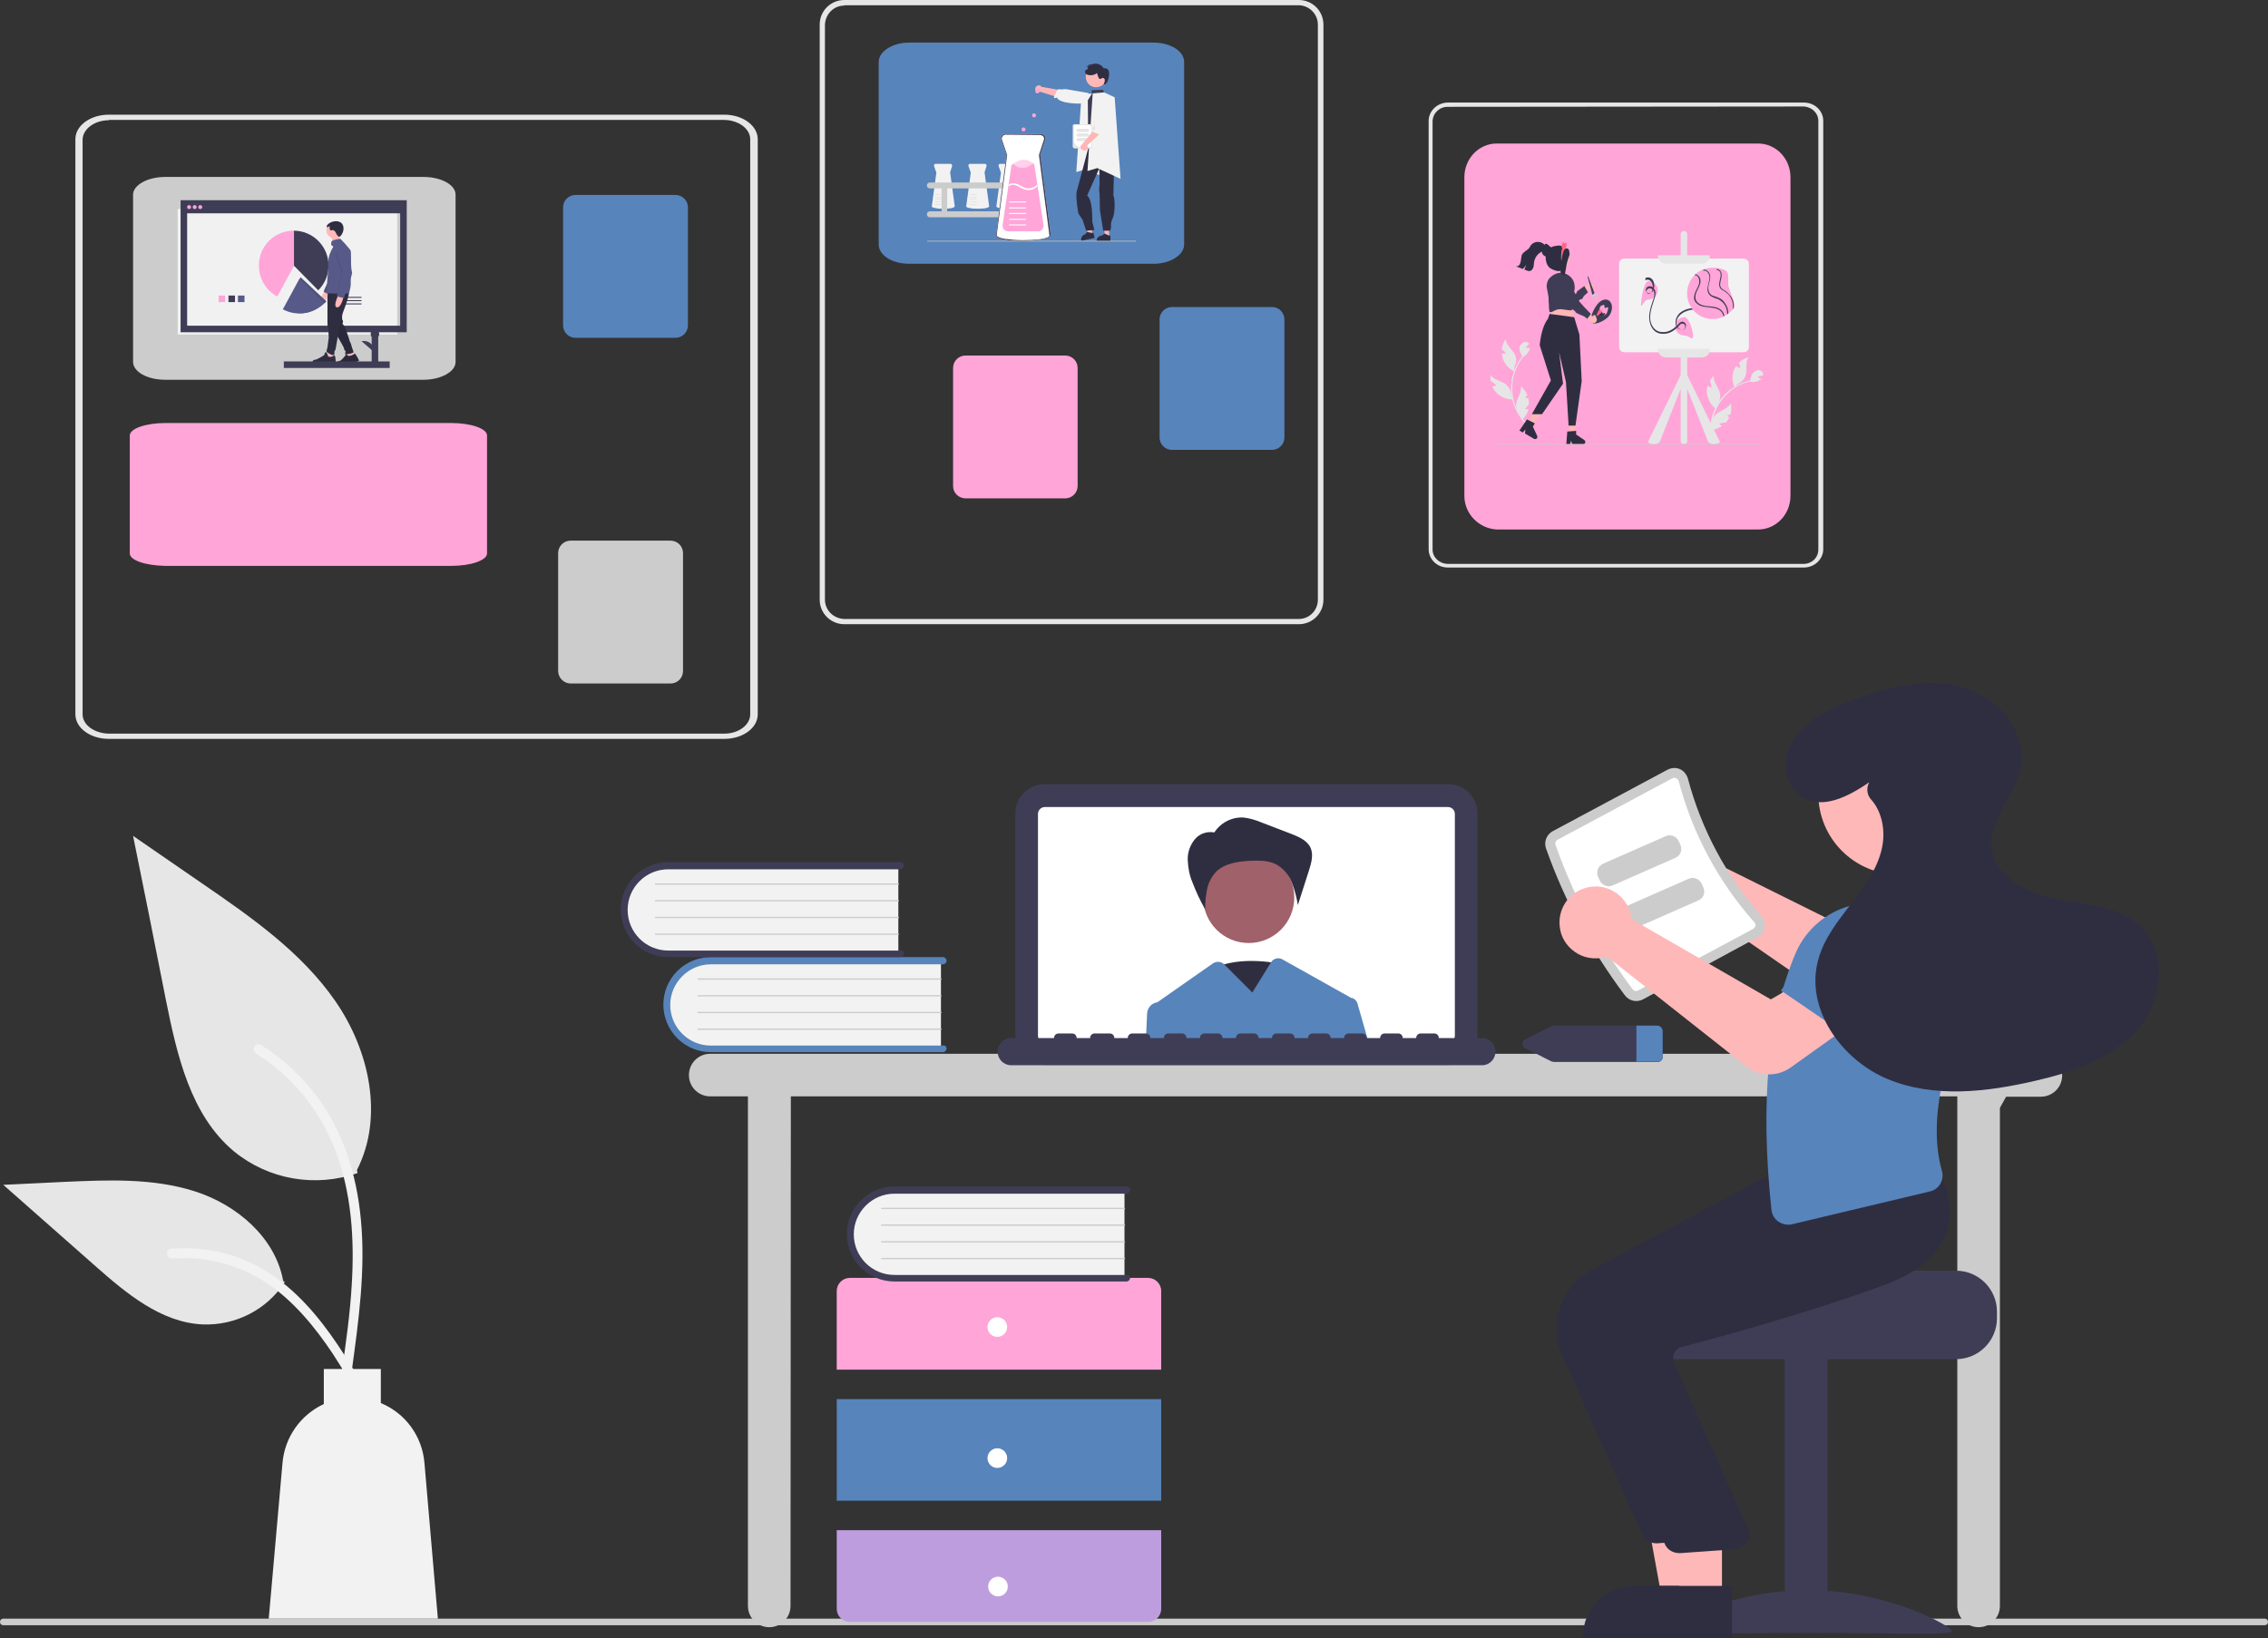 <?xml version="1.0" encoding="utf-8"?>
<!-- Generator: Adobe Illustrator 24.2.1, SVG Export Plug-In . SVG Version: 6.00 Build 0)  -->
<svg version="1.1" id="Layer_1" xmlns="http://www.w3.org/2000/svg" xmlns:xlink="http://www.w3.org/1999/xlink" x="0px" y="0px"
	 viewBox="0 0 692 499.9" style="enable-background:new 0 0 692 499.9;" xml:space="preserve">
<rect x="0" y="0" width="692" height="499.9" fill="#333333" stroke="none"/>
<style type="text/css">
	.st0{fill:#CCCCCC;}
	.st1{fill:#3F3D56;}
	.st2{fill:#FFFFFF;}
	.st3{fill:#2F2E41;}
	.st4{fill:#A0616A;}
	.st5{fill:#5784BB;}
	.st6{fill:#F2F2F2;}
	.st7{fill:#FFA5D8;}
	.st8{fill:#BE9DDF;}
	.st9{fill:#E6E6E6;}
	.st10{fill:#FFB8B8;}
	.st11{fill:#F1F1F1;}
	.st12{fill:none;stroke:#3F3D56;stroke-width:2;stroke-miterlimit:10;}
	.st13{fill:#575A89;}
	.st14{fill:#FFB9B9;}
	.st15{opacity:0.1;enable-background:new    ;}
	.st16{fill:#575A88;}
	.st17{fill:#FFB6B6;}
	.st18{opacity:0.2;enable-background:new    ;}
	.st19{opacity:0.5;fill:#FFA5D8;enable-background:new    ;}
	.st20{fill:#FF6584;}
</style>
<path class="st0" d="M691,496H1c-0.6,0-1-0.4-1-1s0.4-1,1-1h690c0.6,0,1,0.4,1,1S691.6,496,691,496z"/>
<path class="st0" d="M622.7,321.6h-406c-3.6,0-6.5,2.9-6.5,6.5s2.9,6.5,6.5,6.5h11.5v155.5c0,3.6,2.9,6.5,6.5,6.5s6.5-2.9,6.5-6.5
	l0.1-155.5h355.9v155.5c0,3.6,2.9,6.5,6.5,6.5s6.5-2.9,6.5-6.5v-152l1.9-3.4h10.6c3.6,0,6.5-2.9,6.5-6.5S626.3,321.6,622.7,321.6z"
	/>
<path class="st1" d="M441.8,325h-123c-5,0-9-4-9-9v-67.7c0-5,4-9,9-9h123c5,0,9,4,9,9V316C450.8,321,446.8,325,441.8,325z"/>
<path class="st2" d="M441.8,246.3h-123c-1.1,0-2.1,0.9-2.1,2.1v67.7c0,1.1,0.9,2.1,2.1,2.1h123c1.1,0,2.1-0.9,2.1-2.1v-67.7
	C443.9,247.2,442.9,246.3,441.8,246.3z"/>
<path class="st3" d="M390.8,294.2c0,0-14.7-3.4-22.8,2.8s10.3,20.4,10.3,20.4L390.8,294.2z"/>
<circle class="st4" cx="381" cy="273.9" r="13.9"/>
<path class="st3" d="M370.3,254.4c1.9-3.2,5.4-5.1,9.1-4.9c1.9,0.2,3.8,0.8,5.5,1.5l9.1,3.5c2.3,0.9,4.9,2,5.9,4.3
	c0.9,2.1,0.2,4.6-0.5,6.8l-3.4,10.6c-0.4-2.4-1-4.7-1.9-7s-2.6-4.2-4.7-5.4c-2.4-1.2-5.1-1.2-7.8-1.1c-3.7,0.2-7.8,0.7-10.5,3.3
	c-1.4,1.5-2.4,3.4-2.8,5.4s-0.6,4.1-0.6,6.1c-1.5-2.6-2.8-5.4-3.9-8.3c-0.9-2.1-1.3-4.4-1.4-6.7c-0.1-2.3,0.7-4.6,2.2-6.4
	c1.5-1.8,3.9-2.5,6.2-2L370.3,254.4z"/>
<path class="st5" d="M414.2,306.3c-0.3-1-1.1-1.7-2.1-1.8c0,0-0.1,0-0.1-0.1l-20.7-11.6c-1.2-0.7-2.8-0.3-3.5,0.9l-5.7,9.2l-8.5-8.5
	l-0.1-0.1c-0.9-0.9-2.3-1-3.4-0.3l-17,11.9H353c-1.7,0.3-2.9,1.7-3,3.4l-0.4,8.9h68L414.2,306.3z"/>
<path class="st1" d="M452.2,316.8H439c0-0.8-0.6-1.4-1.4-1.4l0,0h-4.1c-0.8,0-1.4,0.6-1.4,1.4H428c0-0.8-0.6-1.4-1.4-1.4h-4.1
	c-0.8,0-1.4,0.6-1.4,1.4l0,0H417c0-0.8-0.6-1.4-1.4-1.4l0,0h-4.1c-0.8,0-1.4,0.6-1.4,1.4H406c0-0.8-0.6-1.4-1.4-1.4h-4.1
	c-0.8,0-1.4,0.6-1.4,1.4l0,0H395c0-0.8-0.6-1.4-1.4-1.4l0,0h-4.1c-0.8,0-1.4,0.6-1.4,1.4l0,0H384c0-0.8-0.6-1.4-1.4-1.4h-4.1
	c-0.8,0-1.4,0.6-1.4,1.4H373c0-0.8-0.6-1.4-1.4-1.4l0,0h-4.1c-0.8,0-1.4,0.6-1.4,1.4l0,0H362c0-0.8-0.6-1.4-1.4-1.4l0,0h-4.1
	c-0.8,0-1.4,0.6-1.4,1.4H351c0-0.8-0.6-1.4-1.4-1.4h-4.1c-0.8,0-1.4,0.6-1.4,1.4l0,0H340c0-0.8-0.6-1.4-1.4-1.4l0,0H334
	c-0.8,0-1.4,0.6-1.4,1.4h-4.1c0-0.8-0.6-1.4-1.4-1.4H323c-0.8,0-1.4,0.6-1.4,1.4l0,0h-13.1c-2.3,0-4.1,1.9-4.1,4.2
	c0,2.3,1.9,4.1,4.1,4.1h143.7c2.3,0,4.1-1.9,4.1-4.2C456.3,318.6,454.4,316.8,452.2,316.8z"/>
<path class="st6" d="M287.1,292.7v27.5h-69c-7.6,0.3-14-5.7-14.2-13.3s5.7-14,13.3-14.2c0.3,0,0.6,0,1,0H287.1z"/>
<path class="st5" d="M288.8,320c0,0.6-0.5,1.1-1.1,1.1h-70.8c-8,0-14.5-6.5-14.5-14.5s6.5-14.5,14.5-14.5h70.8
	c0.6,0,1.1,0.5,1.1,1.1s-0.5,1.1-1.1,1.1h-70.8c-6.8,0-12.4,5.6-12.4,12.4s5.5,12.4,12.4,12.4h70.8
	C288.3,318.9,288.8,319.4,288.8,320z"/>
<path class="st0" d="M287.1,299H213c-0.1,0-0.2-0.1-0.2-0.2s0.1-0.2,0.2-0.2l0,0h74.1c0.1,0,0.2,0.1,0.2,0.2
	C287.3,298.9,287.2,299,287.1,299z"/>
<path class="st0" d="M287.1,304.1H213c-0.1,0-0.2-0.1-0.2-0.2s0.1-0.2,0.2-0.2l0,0h74.1c0.1,0,0.2,0.1,0.2,0.2
	C287.3,304,287.2,304.1,287.1,304.1z"/>
<path class="st0" d="M287.1,309.2H213c-0.1,0-0.2-0.1-0.2-0.2s0.1-0.2,0.2-0.2l0,0h74.1c0.1,0,0.2,0.1,0.2,0.2
	C287.3,309.1,287.2,309.2,287.1,309.2z"/>
<path class="st0" d="M287.1,314.3H213c-0.1,0-0.2-0.1-0.2-0.2s0.1-0.2,0.2-0.2l0,0h74.1c0.1,0,0.2,0.1,0.2,0.2
	C287.3,314.2,287.2,314.3,287.1,314.3z"/>
<path class="st6" d="M274.1,263.7v27.5h-69c-7.6,0.3-14-5.7-14.2-13.3s5.7-14,13.3-14.2c0.3,0,0.6,0,1,0H274.1z"/>
<path class="st1" d="M275.8,291c0,0.6-0.5,1.1-1.1,1.1h-70.8c-8,0-14.5-6.5-14.5-14.5s6.5-14.5,14.5-14.5h70.8
	c0.6,0,1.1,0.5,1.1,1.1s-0.5,1.1-1.1,1.1h-70.8c-6.8,0-12.4,5.5-12.4,12.4c0,6.8,5.5,12.4,12.4,12.4h70.8
	C275.3,289.9,275.8,290.4,275.8,291z"/>
<path class="st0" d="M274.1,270H200c-0.1,0-0.2-0.1-0.2-0.2s0.1-0.2,0.2-0.2l0,0h74.1c0.1,0,0.2,0.1,0.2,0.2
	C274.3,269.9,274.2,270,274.1,270z"/>
<path class="st0" d="M274.1,275.1H200c-0.1,0-0.2-0.1-0.2-0.2s0.1-0.2,0.2-0.2l0,0h74.1c0.1,0,0.2,0.1,0.2,0.2
	C274.3,275,274.2,275.1,274.1,275.1z"/>
<path class="st0" d="M274.1,280.2H200c-0.1,0-0.2-0.1-0.2-0.2s0.1-0.2,0.2-0.2l0,0h74.1c0.1,0,0.2,0.1,0.2,0.2
	C274.3,280.1,274.2,280.2,274.1,280.2z"/>
<path class="st0" d="M274.1,285.3H200c-0.1,0-0.2-0.1-0.2-0.2s0.1-0.2,0.2-0.2l0,0h74.1c0.1,0,0.2,0.1,0.2,0.2
	C274.3,285.2,274.2,285.3,274.1,285.3z"/>
<path class="st7" d="M354.3,418v-24c0-2.2-1.8-4-4-4h-91c-2.2,0-4,1.8-4,4v24H354.3z"/>
<rect x="255.3" y="427" class="st5" width="99" height="31"/>
<path class="st8" d="M255.3,467v24c0,2.2,1.8,4,4,4h91c2.2,0,4-1.8,4-4v-24H255.3z"/>
<circle class="st2" cx="304.3" cy="405" r="3"/>
<circle class="st2" cx="304.3" cy="445" r="3"/>
<circle class="st2" cx="304.5" cy="484.2" r="3"/>
<path class="st6" d="M343.1,362.7v27.5h-69c-7.6,0.3-14-5.7-14.2-13.3c-0.3-7.6,5.7-14,13.3-14.2c0.3,0,0.6,0,1,0H343.1z"/>
<path class="st1" d="M344.8,390c0,0.6-0.5,1.1-1.1,1.1h-70.8c-8,0-14.5-6.5-14.5-14.5s6.5-14.5,14.5-14.5l0,0h70.8
	c0.6,0,1.1,0.5,1.1,1.1s-0.5,1.1-1.1,1.1h-70.8c-6.8,0-12.4,5.6-12.4,12.4s5.5,12.4,12.4,12.4h70.8
	C344.3,388.9,344.8,389.4,344.8,390z"/>
<path class="st0" d="M343.1,369H269c-0.1,0-0.2-0.1-0.2-0.2s0.1-0.2,0.2-0.2l0,0h74.1c0.1,0,0.2,0.1,0.2,0.2
	C343.3,368.9,343.2,369,343.1,369L343.1,369z"/>
<path class="st0" d="M343.1,374.1H269c-0.1,0-0.2-0.1-0.2-0.2s0.1-0.2,0.2-0.2l0,0h74.1c0.1,0,0.2,0.1,0.2,0.2
	C343.3,374,343.2,374.1,343.1,374.1L343.1,374.1z"/>
<path class="st0" d="M343.1,379.2H269c-0.1,0-0.2-0.1-0.2-0.2s0.1-0.2,0.2-0.2l0,0h74.1c0.1,0,0.2,0.1,0.2,0.2
	C343.3,379.1,343.2,379.2,343.1,379.2L343.1,379.2z"/>
<path class="st0" d="M343.1,384.3H269c-0.1,0-0.2-0.1-0.2-0.2s0.1-0.2,0.2-0.2l0,0h74.1c0.1,0,0.2,0.1,0.2,0.2
	C343.3,384.2,343.2,384.3,343.1,384.3L343.1,384.3z"/>
<path class="st9" d="M250.1,183V7.5c0-4.2,3.4-7.5,7.5-7.5h138.7c4.2,0,7.5,3.4,7.5,7.5V183c0,4.2-3.4,7.5-7.5,7.5H257.6
	C253.5,190.5,250.1,187.2,250.1,183z M257.6,1.7c-3.2,0-5.8,2.6-5.9,5.9V183c0,3.2,2.6,5.8,5.9,5.9h138.7c3.2,0,5.8-2.6,5.8-5.9V7.5
	c0-3.2-2.6-5.8-5.8-5.9H257.6V1.7z"/>
<path class="st5" d="M353.8,133.5v-36c0-2.1,1.7-3.8,3.8-3.8h30.5c2.1,0,3.8,1.7,3.8,3.8v36c0,2.1-1.7,3.8-3.8,3.8h-30.5
	C355.5,137.3,353.8,135.6,353.8,133.5z"/>
<path class="st5" d="M268.1,74.6V18.9c0-3.2,4.2-5.9,9.3-5.9h74.6c5.1,0,9.3,2.6,9.3,5.9v55.7c0,3.2-4.2,5.9-9.3,5.9h-74.6
	C272.2,80.5,268.1,77.9,268.1,74.6z"/>
<path class="st7" d="M290.8,148.3v-36c0-2.1,1.7-3.8,3.8-3.8H325c2.1,0,3.8,1.7,3.8,3.8v36c0,2.1-1.7,3.8-3.8,3.8h-30.5
	C292.4,152,290.8,150.4,290.8,148.3z"/>
<path class="st1" d="M505.6,313h-31.4c-0.3,0-0.6,0.1-0.9,0.2l-7.9,4c-0.7,0.3-1.1,1.2-0.8,1.9c0.1,0.3,0.4,0.6,0.8,0.8l7.9,4
	c0.3,0.1,0.6,0.2,0.9,0.2h31.4c0.9,0.1,1.7-0.6,1.7-1.5v-7.9C507.2,313.7,506.5,313,505.6,313z"/>
<path class="st5" d="M507.3,314.6v7.9c-0.1,0.9-0.8,1.6-1.7,1.5h-6.3v-11h6.3C506.5,313,507.2,313.7,507.3,314.6z"/>
<path class="st10" d="M505.3,253.6c5.6-2.4,12.1,0.2,14.5,5.7c0.2,0.4,0.3,0.8,0.4,1.2c0.1,0.5,0.2,0.9,0.3,1.4l43.9,21.8l10.2-6.7
	l12.7,14.6l-15.5,12.6c-3.8,3.1-9.2,3.3-13.3,0.5l-44.6-30.8c-0.3,0.1-0.7,0.3-1,0.4c-5.8,1.8-12-1.5-13.7-7.3
	c-0.1-0.4-0.2-0.8-0.3-1.2c-0.1-0.4-0.1-0.9-0.2-1.3C498.4,259.8,501.1,255.5,505.3,253.6z"/>
<path class="st1" d="M596.8,387.8h-48c0,1.4-49.5,2.5-49.5,2.5c-0.8,0.6-1.5,1.3-2.1,2c-1.9,2.2-2.9,5.1-2.9,8v2
	c0,6.9,5.6,12.5,12.5,12.5h90c6.9,0,12.5-5.6,12.5-12.5v-2C609.3,393.4,603.7,387.8,596.8,387.8z"/>
<rect x="544.6" y="414.3" class="st1" width="13" height="84"/>
<path class="st1" d="M507.6,497.8c0,1.4,19.7,0.5,44,0.5s44,0.9,44-0.5s-19.7-12.5-44-12.5S507.6,496.4,507.6,497.8z"/>
<polygon class="st10" points="519.4,488 507.1,488 501.3,456.2 519.4,456.2 "/>
<path class="st3" d="M522.5,499.9H483v-0.5c0-8.5,6.9-15.4,15.4-15.4l0,0l0,0h24.1V499.9z"/>
<path class="st3" d="M501,468.3l-24.4-54.8c-4.2-9.6-0.4-20.8,8.8-25.8l53-28.4l24.2-2.1l22.3-2l0.2,0.3c0.2,0.3,5,8.6,1.8,17.7
	c-2.5,6.9-8.9,12.3-19,16c-23.7,8.7-51.1,16.1-61.8,18.9c-1,0.2-1.8,0.9-2.2,1.8c-0.5,0.9-0.5,1.9-0.2,2.8l22.7,51
	c0.9,2.3-0.3,4.9-2.7,5.8c-0.4,0.1-0.7,0.2-1.1,0.3l-17,1.2c-0.1,0-0.3,0-0.4,0C503.3,470.9,501.7,469.9,501,468.3z"/>
<polygon class="st10" points="525.4,488 513.1,488 507.3,456.2 525.4,456.2 "/>
<path class="st3" d="M528.5,499.9H489v-0.5c0-8.5,6.9-15.4,15.4-15.4l0,0l0,0h24.1V499.9z"/>
<path class="st3" d="M508,471.3l-24.4-54.8c-4.2-9.6-0.4-20.8,8.8-25.8l53-28.4l24.2-2.1l22.3-2l0.2,0.3c0.2,0.3,5,8.6,1.8,17.7
	c-2.5,6.9-8.9,12.3-19,16c-23.7,8.7-51.1,16.1-61.8,18.9c-1,0.2-1.8,0.9-2.2,1.8c-0.5,0.9-0.5,1.9-0.2,2.8l22.7,51
	c0.9,2.3-0.3,4.9-2.7,5.8c-0.4,0.1-0.7,0.2-1.1,0.3l-17,1.2c-0.1,0-0.3,0-0.4,0C510.3,473.9,508.7,472.9,508,471.3z"/>
<path class="st0" d="M495.8,303.8c-10.3-13.7-18.4-28.8-24.1-44.9c-0.7-2,0.2-4.2,2-5.2l35.1-18.8c1.2-0.6,2.5-0.7,3.7-0.2
	s2.1,1.6,2.5,2.9c4.1,15.5,11.8,29.9,22.4,41.9c0.9,1,1.3,2.3,1,3.6c-0.2,1.3-1,2.4-2.2,3L501.3,305
	C499.4,306,497.1,305.5,495.8,303.8z"/>
<path class="st2" d="M498.2,302c0.4,0.5,1.1,0.6,1.6,0.3l35.1-18.8c0.3-0.2,0.6-0.5,0.7-0.9c0.1-0.4,0-0.8-0.3-1.1
	c-11-12.4-18.9-27.1-23.1-43.1c-0.1-0.4-0.4-0.7-0.8-0.9s-0.8-0.1-1.1,0l-35.1,18.8c-0.5,0.3-0.8,0.9-0.6,1.5
	C480.2,273.7,488.1,288.6,498.2,302z"/>
<path class="st5" d="M612.6,298.8l-27.5,10.5l-6.7-18.7c-1.8-5.1,0.3-10.8,5-13.5l0,0c4.8-2.7,10.8-1.5,14.3,2.8L612.6,298.8z"/>
<path class="st5" d="M542.6,372.8c-1.2-0.8-1.9-2.1-2.1-3.5c-3.5-32.9-1.1-58.7,7.5-78.7c3.1-7,9.2-12.2,16.6-14.2l22.2-1.1l0.1,0.1
	c10.3,5,16.1,16.3,14.2,27.6c-7.2,18.9-13.1,38.5-8.6,54.3c0.4,1.3,0.2,2.8-0.5,4s-1.8,2-3.1,2.3l-42.4,10.1
	C545.2,373.9,543.7,373.6,542.6,372.8L542.6,372.8z"/>
<circle class="st10" cx="579.4" cy="242.3" r="24.6"/>
<path class="st0" d="M511.2,261.8l-19.1,8.4c-1.5,0.7-3.3,0-4-1.5l-0.5-1.1c-0.7-1.5,0-3.3,1.5-4l19.1-8.4c1.5-0.7,3.3,0,4,1.5
	l0.5,1.1C513.4,259.3,512.8,261.1,511.2,261.8z"/>
<path class="st0" d="M518.2,274.8l-19.1,8.4c-1.5,0.7-3.3,0-4-1.5l-0.5-1.1c-0.7-1.5,0-3.3,1.5-4l19.1-8.4c1.5-0.7,3.3,0,4,1.5
	l0.5,1.1C520.4,272.3,519.8,274.1,518.2,274.8z"/>
<path class="st10" d="M533,325.6l-42.7-33.7c-0.3,0.1-0.7,0.2-1,0.3c-3,0.7-6.3,0.1-8.8-1.7c-2.6-1.8-4.3-4.6-4.6-7.7
	c-0.6-5.1,2.4-9.9,7.2-11.6c5.7-2.1,12,0.9,14.1,6.6c0.1,0.4,0.3,0.8,0.4,1.2c0.1,0.5,0.2,1,0.2,1.5l42.5,24.5l10.6-6.1l11.7,15.3
	l-16.4,11.7C542.1,328.7,536.8,328.5,533,325.6z"/>
<path class="st5" d="M567.7,318.9l-24.3-16.6l11.4-16.2c3.1-4.4,9-6,13.9-3.6l0,0c5,2.4,7.5,8,5.9,13.3L567.7,318.9z"/>
<path class="st3" d="M570.4,238.7c-6.3,4.3-14.6,8.8-21,4.2c-4.2-3-5.6-8.6-3.9-13.5c3.1-8.8,11.6-12.7,19.7-15.7
	c10.5-3.9,22-7,32.9-4.2s20.5,13.3,18.5,24.4c-1.6,8.9-10,16.3-8.8,25.2c1.2,9,11.3,13.8,20.3,15.4s19,2.1,25.4,8.6
	c8.2,8.2,6.2,22.9-1.6,31.5s-19.4,12.6-30.7,15.2c-15,3.5-31.1,5.4-45.3-0.5s-25.3-21.7-21.1-36.5c1.7-6.3,5.8-11.5,9.8-16.7
	s8-10.5,9.5-16.8c1.3-5.3,0.3-11.4-3.2-15.3c-1.3-1.4-1.5-3.5-0.6-5.2L570.4,238.7z"/>
<path class="st9" d="M109.1,358c-12.9,4.5-27.2,2-37.7-6.6C58.1,340.3,54,322,50.6,305.1c-3.3-16.7-6.6-33.4-10-50l20.9,14.4
	c15,10.3,30.4,21,40.8,36s14.9,35.4,6.6,51.6"/>
<path class="st6" d="M107.3,418.6c2.1-15.4,4.3-31,2.8-46.5c-1.3-13.8-5.5-27.3-14.1-38.4c-4.6-5.9-10.1-10.9-16.4-14.8
	c-1.6-1-3.1,1.6-1.5,2.6c10.9,6.9,19.3,17,24,29c5.2,13.3,6.1,27.8,5.2,41.9c-0.5,8.5-1.7,17-2.9,25.5c-0.2,0.8,0.3,1.6,1,1.8
	C106.2,419.8,107.1,419.4,107.3,418.6L107.3,418.6z"/>
<path class="st9" d="M86.9,391.3c-5.5,8.4-15,13.3-25.1,12.9c-12.7-0.6-23.3-9.5-32.8-17.9L1,361.6l18.6-0.9
	c13.4-0.6,27.1-1.2,39.9,2.9s24.5,14.1,26.9,27.3"/>
<path class="st6" d="M113.3,427.4c-10.2-18-22-38-43-44.4c-5.9-1.8-12-2.4-18.1-1.9c-1.9,0.2-1.4,3.1,0.5,3
	c10.2-0.8,20.4,1.9,28.9,7.6c8.1,5.5,14.5,13.3,19.9,21.4c3.3,5,6.2,10.2,9.2,15.4C111.5,430.3,114.2,429.1,113.3,427.4L113.3,427.4
	z"/>
<path class="st6" d="M129.5,446.4c-0.7-8.1-5.8-15.1-13.3-18.2v-10.4H98.8v10.7c-7.1,3.3-11.9,10.1-12.6,17.9L82,494h51.6
	L129.5,446.4z"/>
<path class="st9" d="M23,218V42.5c0-4.2,4.6-7.5,10.2-7.5H221c5.7,0,10.2,3.4,10.2,7.5V218c0,4.2-4.6,7.5-10.2,7.5H33.2
	C27.6,225.5,23,222.2,23,218z M33.2,36.7c-4.3,0-7.9,2.6-8,5.9V218c0,3.2,3.5,5.8,8,5.9H221c4.3,0,7.9-2.6,7.9-5.9V42.5
	c0-3.2-3.5-5.8-7.9-5.9H33.2V36.7z"/>
<path class="st5" d="M171.8,99.3v-36c0-2.1,1.7-3.8,3.8-3.8h30.5c2.1,0,3.8,1.7,3.8,3.8v36c0,2.1-1.7,3.8-3.8,3.8h-30.5
	C173.5,103.1,171.8,101.4,171.8,99.3z"/>
<path class="st0" d="M40.6,110.4v-51c0-2.9,4.4-5.4,9.8-5.4h78.8c5.4,0,9.8,2.4,9.8,5.4v51.1c0,2.9-4.4,5.4-9.8,5.4H50.4
	C45,115.9,40.6,113.5,40.6,110.4z"/>
<path class="st7" d="M39.6,168.9v-36c0-2.1,4.9-3.8,10.9-3.8h87.2c6,0,10.9,1.7,10.9,3.8v36c0,2.1-4.9,3.8-10.9,3.8H50.4
	C44.4,172.6,39.6,171,39.6,168.9z"/>
<path class="st0" d="M170.3,204.8v-36c0-2.1,1.7-3.8,3.8-3.8h30.5c2.1,0,3.8,1.7,3.8,3.8v36c0,2.1-1.7,3.8-3.8,3.8h-30.5
	C172.1,208.6,170.3,206.9,170.3,204.8z"/>
<g>
	<rect x="54.2" y="63.8" class="st11" width="67" height="38.3"/>
	<rect x="56.1" y="62.1" class="st12" width="67" height="38.3"/>
	<line class="st12" x1="56.1" y1="64.1" x2="123.1" y2="64.1"/>
	<circle class="st7" cx="57.7" cy="63.2" r="0.6"/>
	<circle class="st7" cx="59.4" cy="63.2" r="0.6"/>
	<circle class="st7" cx="61.1" cy="63.2" r="0.6"/>
	<path class="st1" d="M97.1,88.6c4.2-4.2,4.2-10.9,0-15.1c-2-2-4.7-3.1-7.5-3.1v10.6L97.1,88.6z"/>
	<path class="st7" d="M89.6,70.4c-5.9,0-10.7,4.8-10.6,10.7c0,3.9,2.1,7.5,5.6,9.4l5.1-9.4V70.4z"/>
	<rect x="66.7" y="90.2" class="st7" width="2" height="2"/>
	<rect x="69.7" y="90.2" class="st1" width="2" height="2"/>
	<rect x="72.6" y="90.2" class="st13" width="2" height="2"/>
	<rect x="101.9" y="90.6" class="st1" width="8.4" height="0.3"/>
	<rect x="101.9" y="91.6" class="st1" width="8.4" height="0.3"/>
	<rect x="101.9" y="92.6" class="st1" width="8.4" height="0.3"/>
	<polygon class="st14" points="105.6,107.8 105.8,108.9 106.5,109.3 107.4,109 108,109.3 108.1,108.2 107.1,107.1 	"/>
	<path class="st3" d="M106.2,108.6c0,0-0.7-0.8-0.7-0.4s-1.5,1.8-1.5,1.8s-2.4,0.7-0.5,1.2c1.8,0.4,5.9-0.9,6-1.1s-1.1-2.3-1.3-2.2
		C108,108.1,107.3,108.7,106.2,108.6z"/>
	<path class="st3" d="M104.5,95.3c0,0-0.3,2.1,0,2.4c0.3,0.3,0.1,0.9,0,1c-0.1,0.1,0.2,0.4,0.4,0.6c0.2,0.2,0.5,1,0.5,1
		s1.2,3.2,1.2,3.5c0,0.3,0.5,1,0.5,1.2c0,0.2,0.3,0.9,0.3,1.1c0,0.1,0.6,1.3,0.4,1.5c-0.2,0.2-2.6,0.8-2.5,0.4s0.2-0.9,0.1-0.9
		c-0.1,0-0.5-0.5-0.4-0.7c0.1-0.2-2.7-4.9-2.7-4.9L104.5,95.3z"/>
	<path class="st15" d="M106.2,108.6c0,0-0.7-0.8-0.7-0.4s-1.5,1.8-1.5,1.8s-2.4,0.7-0.5,1.2c1.8,0.4,5.9-0.9,6-1.1s-1.1-2.3-1.3-2.2
		C108,108.1,107.3,108.7,106.2,108.6z"/>
	<path class="st15" d="M104.5,95.3c0,0-0.3,2.1,0,2.4c0.3,0.3,0.1,0.9,0,1c-0.1,0.1,0.2,0.4,0.4,0.6c0.2,0.2,0.5,1,0.5,1
		s1.2,3.2,1.2,3.5c0,0.3,0.5,1,0.5,1.2c0,0.2,0.3,0.9,0.3,1.1c0,0.1,0.6,1.3,0.4,1.5c-0.2,0.2-2.6,0.8-2.5,0.4s0.2-0.9,0.1-0.9
		c-0.1,0-0.5-0.5-0.4-0.7c0.1-0.2-2.7-4.9-2.7-4.9L104.5,95.3z"/>
	<polygon class="st14" points="99.9,107.2 99.4,108.5 99.6,110.2 101,110.1 101.9,109.4 101.9,107.9 	"/>
	<path class="st3" d="M100.1,108.7c0,0-0.5-1.6-0.8-1.2c-0.2,0.3-0.3,0.6-0.4,0.9c0,0-2.2,1.4-2.8,1.4s-1.1,0.7-0.4,1s6.6,0.6,6.7,0
		s-0.1-2.6-0.4-2.4C101.9,108.7,100.5,109.2,100.1,108.7z"/>
	<path class="st14" d="M99,88.8c0,0-0.9,1.6-1,1.8c-0.1,0.2-0.6,1.3,0.4,1.8s1.8-3.3,1.8-3.3L99,88.8z"/>
	<path class="st16" d="M100,86.2c0,0-1.4,2.8-1.2,2.9c0.3,0.1,1.3,0.6,1.3,0.6l0.5-2.8L100,86.2z"/>
	<path class="st15" d="M100,86.2c0,0-1.4,2.8-1.2,2.9c0.3,0.1,1.3,0.6,1.3,0.6l0.5-2.8L100,86.2z"/>
	<path class="st3" d="M100.1,88.6c0,0-0.3,2.3-0.2,2.8c0.1,0.5-0.1,7.9,0.1,8.3c0.2,0.4,0.3,3,0.3,3.3s-0.4,2.9-0.4,3.1
		s-0.4,1-0.2,1.3s2,1.3,2.2,0.9c0.3-0.3,0-1.3,0.3-1.3c0.2,0,0.5-2.2,0.5-2.2l1.5-8.3c0,0,2.8-6.9,2.2-7.6S100.1,88.6,100.1,88.6z"
		/>
	<circle class="st14" cx="101.8" cy="70.4" r="2.2"/>
	<path class="st14" d="M101,72.2c0,0,0.7,1.9,0.6,2.3s2.1-0.7,2.1-0.7s-0.1-2.2,0-2.8S101,72.2,101,72.2z"/>
	<path class="st16" d="M107,84.5c0,0.4,0,0.6,0,0.6s0.1,2.1-0.1,2.7c-0.2,0.7-0.2,1.2-0.4,1.6c0,0.1-0.6,0.2-1.3,0.2
		c-0.7,0-1.6,0-2.4,0c-1.4,0-2.7-0.1-2.9-0.1c-0.5-0.1,0.1-0.9-0.1-1.3c-0.2-0.4,0.3-5.6,0.3-5.6s0-2.9,0.2-4
		c0.2-1.1,1.1-2.9,1.3-3.1c0.2-0.2,0-0.4-0.4-0.6c-0.4-0.3,0-1.3,0-1.3c0.8-0.6,2.7-0.7,2.7-0.7s3,3.1,3.1,3.7
		c0.1,0.4,0.1,3.4,0,5.8C107,83.2,107,84,107,84.5z"/>
	<path class="st14" d="M103.2,90.1c0,0-1.7,3.5-0.4,3.7c1.3,0.2,2-3.2,2-3.2L103.2,90.1z"/>
	<path class="st3" d="M99.7,69.3c-0.1-0.4,0.2-0.7,0.5-1c0.7-0.5,1.5-0.8,2.3-0.8c0.6,0,1.2,0.2,1.6,0.5c0.5,0.4,0.8,1.2,0.7,1.9
		c0,0.7-0.3,1.3-0.7,1.9c-0.2,0.3-0.5,0.5-0.8,0.4c-0.1-0.1-0.2-0.1-0.3-0.3c-0.2-0.2-0.4-0.5-0.5-0.8c-0.1-0.2-0.2-0.4-0.4-0.6
		s-0.4-0.3-0.6-0.3c-0.2,0-0.4,0.2-0.6,0.1c-0.2-0.1-0.3-0.3-0.3-0.6c0-0.2,0-0.5-0.1-0.8C100.5,69.2,99.7,69.5,99.7,69.3z"/>
	<path class="st15" d="M107,84.5c-0.5,1.8-1.7,4.9-1.7,5c0,0,0,0.1-0.1,0.2c-0.7,0-1.6,0-2.4,0c0.1-0.3,0.3-0.7,0.3-0.8
		c0-0.2,1.1-6,1.1-6s-0.9-2.6-1.6-4.7c-0.8-2.2,2.3-1.7,2.3-1.7c1.6-0.4,1.9,0.3,1.9,0.3s0.1,3.8,0.3,5.6c0,0.5,0.1,0.8,0.2,0.9
		C107.3,83.4,107.2,83.9,107,84.5z"/>
	<path class="st16" d="M104.1,75c0,0-2.1,0.9-1.3,3c0.8,2.2,1.6,4.7,1.6,4.7s-1.1,5.8-1.1,6c0,0.2-0.7,1.4-0.4,1.7
		c0.3,0.2,2.1,0.7,2.1,0.4c0.1-0.5,0.3-1,0.5-1.5c0.1-0.2,2.2-5.8,1.9-6.3c-0.3-0.5-0.5-6.5-0.5-6.5S105.8,74.6,104.1,75z"/>
	<path class="st13" d="M99.6,92l-7.9-7.4l-4.7,9.7c1.6,0.9,3.3,1.3,5.1,1.3C95,95.5,97.6,93.9,99.6,92z"/>
	<path class="st15" d="M99.6,92l-7.9-7.4l-4.7,9.7c1.6,0.9,3.3,1.3,5.1,1.3C95,95.5,97.6,93.9,99.6,92z"/>
	<path class="st13" d="M98.9,92.5L91.4,85l-5.1,9.4C90.4,96.6,95.6,95.9,98.9,92.5z"/>
	<line class="st12" x1="86.6" y1="111.3" x2="118.9" y2="111.3"/>
	<line class="st12" x1="114.4" y1="111.3" x2="114.4" y2="101.9"/>
	<circle class="st1" cx="114.4" cy="101.9" r="1.3"/>
	<path class="st1" d="M114.4,107.7c0,0-0.2-4.1-4.1-3.6"/>
</g>
<g>
	<path class="st17" d="M315.9,27.5c0.2,0.5,0.8,0.8,1.3,0.6c0.1,0,0.1,0,0.2-0.1l8.8,2.8l2.9-2.3l-11.3-2c-0.3-0.5-0.9-0.6-1.4-0.3
		C315.9,26.5,315.8,27,315.9,27.5z"/>
	<path class="st6" d="M332.2,31.2c0,0-0.1-0.2-1.1,0.2c-1.3,0.5-8.3,0.2-8.6-1.7c-0.3,0.3-0.7,0.3-1,0.1l1.1-2.4
		c0.6-0.2,0.9-0.3,0.9-0.1l1.7-0.1l6.9,1.2l0.2,2.4L332.2,31.2z"/>
	<polygon class="st6" points="330,28.8 333.5,28.5 336.7,30 338.5,54.9 331.4,51.6 328.4,52.5 	"/>
	<polygon class="st17" points="338.4,72.3 337.2,72.3 336.5,67.3 338.4,67.3 	"/>
	<path class="st3" d="M338.8,73.6l-4.2,0v-0.1c0-0.9,0.7-1.6,1.6-1.6h0l0.8-0.6l1.4,0.6l0.4,0L338.8,73.6z"/>
	<polygon class="st17" points="333.4,71.5 332.2,71.8 330.4,67 332.3,66.6 	"/>
	<path class="st3" d="M334,72.6l-4.1,0.9l0-0.1c-0.2-0.9,0.4-1.7,1.2-1.9l0,0l0.6-0.7l1.5,0.3l0.4-0.1L334,72.6z"/>
	<path class="st3" d="M340.1,41.7c0.6,1.8,0.5,3.8-0.1,6l-0.3,12c0.5,0.5,0.6,5.3-0.2,6.9c-1,2.1-0.1,2.4-0.8,3.8h-2.1l-1-6.3
		l-0.1-5.1c-0.3-0.6,0-2.9,0-2.9l-0.1-4.7l-3.7,8.3c1.7,1.4,1.5,6.1,1.6,8.1l0.6,2.4l-2.5,0.2l-1.1-3.3l-1.3-2
		c-0.6-3.6-0.8-6.2-0.3-7.3l3.7-13.9L340.1,41.7z"/>
	<path class="st1" d="M340.4,41.1l-0.3-0.7c-0.4-2.6-0.8-5-0.3-7.1c0-1.9-0.5-3.7-2.2-4.6l-0.7-0.4l-0.4-0.9l-3.4,0.1l0,1.2
		l-1.2,1.9v0l0.1,10.6l0.3,1.1l-0.5,1.3l0.3,0.8l6.7-1.1l0.8-0.1c0.1,0,0.2-0.1,0.3-0.1c0.3-0.2,0.5-0.4,0.6-0.7c0,0,0,0,0-0.1
		c0.1-0.1,0.1-0.3,0.1-0.4C340.5,41.6,340.5,41.3,340.4,41.1z"/>
	<path class="st18" d="M340.5,41.8c0,0.1,0,0.3-0.1,0.4l-0.6,0.7c-0.1,0-0.2,0.1-0.3,0.1l-0.8,0.1l1.1-2.1l-2.5-5.4L340.5,41.8z"/>
	<path class="st6" d="M287.8,63.7c-0.8,0-1.6,0-2.4-0.2c-0.7-0.1-1.1-0.3-1.1-0.5l0,0l1.4-10.3l-0.7-2c-0.1-0.3,0.1-0.6,0.3-0.7
		c0.1,0,0.1,0,0.2,0l4.5,0c0.3,0,0.5,0.2,0.5,0.5c0,0.1,0,0.1,0,0.2l-0.6,1.9l1.4,10.3C291.3,63.6,289.1,63.7,287.8,63.7z"/>
	<rect x="285.3" y="62.3" class="st0" width="2.2" height="0.1"/>
	<rect x="285.3" y="61.5" class="st0" width="2.2" height="0.1"/>
	<rect x="285.3" y="60.8" class="st0" width="2.2" height="0.1"/>
	<rect x="285.3" y="60.1" class="st0" width="2.2" height="0.1"/>
	<rect x="285.3" y="59.3" class="st0" width="2.2" height="0.1"/>
	<path class="st6" d="M307.5,63.7c-0.8,0-1.6,0-2.4-0.2c-0.7-0.1-1.1-0.3-1.1-0.5l0,0l1.4-10.3l-0.7-2c-0.1-0.3,0.1-0.6,0.3-0.7
		c0.1,0,0.1,0,0.2,0l4.5,0c0.3,0,0.5,0.2,0.5,0.5c0,0.1,0,0.1,0,0.2l-0.6,1.9L311,63C311,63.6,308.8,63.7,307.5,63.7z"/>
	<rect x="305" y="62.3" class="st0" width="2.2" height="0.1"/>
	<rect x="305" y="61.5" class="st0" width="2.2" height="0.1"/>
	<rect x="305" y="60.8" class="st0" width="2.2" height="0.1"/>
	<rect x="305" y="60.1" class="st0" width="2.2" height="0.1"/>
	<rect x="305" y="59.3" class="st0" width="2.2" height="0.1"/>
	<path class="st6" d="M298.3,63.7c-0.8,0-1.6,0-2.4-0.2c-0.7-0.1-1.1-0.3-1.1-0.5l0,0l1.4-10.3l-0.7-2c-0.1-0.3,0.1-0.6,0.3-0.7
		c0.1,0,0.1,0,0.2,0l4.5,0c0.3,0,0.5,0.2,0.5,0.5c0,0.1,0,0.1,0,0.2l-0.6,1.9l1.4,10.3C301.8,63.6,299.6,63.7,298.3,63.7z"/>
	<rect x="295.8" y="62.3" class="st0" width="2.2" height="0.1"/>
	<rect x="295.8" y="61.5" class="st0" width="2.2" height="0.1"/>
	<rect x="295.8" y="60.8" class="st0" width="2.2" height="0.1"/>
	<rect x="295.8" y="60.1" class="st0" width="2.2" height="0.1"/>
	<rect x="295.8" y="59.3" class="st0" width="2.2" height="0.1"/>
	<path class="st0" d="M312.9,64.5h-4.2v-7h4.2c0.5,0,0.9-0.4,0.9-0.9c0-0.5-0.4-0.9-0.9-0.9h-29.2c-0.5,0-0.9,0.4-0.9,0.9
		c0,0.5,0.4,0.9,0.9,0.9h3.6v7h-3.6c-0.5,0-0.9,0.4-0.9,0.9s0.4,0.9,0.9,0.9h29.2c0.5,0,0.9-0.4,0.9-0.9
		C313.7,64.9,313.3,64.5,312.9,64.5C312.9,64.5,312.9,64.5,312.9,64.5z M289,64.5v-7h18v7H289z"/>
	<path class="st2" d="M312.2,73.6c-2.1,0-4.1-0.1-5.6-0.4c-1.8-0.3-2.7-0.8-2.7-1.4l0,0l3.2-24.5l-1.6-4.6c-0.2-0.4-0.1-0.9,0.2-1.3
		c0.3-0.4,0.7-0.6,1.2-0.6l10.7,0.1c0.8,0,1.4,0.7,1.4,1.4c0,0.1,0,0.3-0.1,0.4l-1.5,4.5l3.2,24.5v0c0,0.7-1,1.1-3.1,1.4
		C315.4,73.5,313.1,73.6,312.2,73.6z"/>
	<path class="st1" d="M312.2,73.6c-2.1,0-4.1-0.1-5.6-0.4c-1.8-0.3-2.7-0.8-2.7-1.4l0,0l3.2-24.5l-1.6-4.6c-0.2-0.4-0.1-0.9,0.2-1.3
		c0.3-0.4,0.7-0.6,1.2-0.6l10.7,0.1c0.8,0,1.4,0.7,1.4,1.4c0,0.1,0,0.3-0.1,0.4l-1.5,4.5l3.2,24.5v0c0,0.7-1,1.1-3.1,1.4
		C315.4,73.5,313.1,73.6,312.2,73.6z M306.8,41.1c-0.4,0-0.7,0.2-0.9,0.5c-0.2,0.3-0.3,0.7-0.2,1l1.6,4.7l0,0l-3.2,24.5
		c0,0.2,0.3,0.7,2.5,1.1c1.5,0.2,3.4,0.4,5.6,0.4c1.9,0,3.8-0.1,5.2-0.3c1.8-0.3,2.8-0.7,2.8-1.1L317,47.3l1.5-4.6
		c0.2-0.6-0.1-1.2-0.7-1.4c-0.1,0-0.2-0.1-0.3-0.1L306.8,41.1C306.8,41.1,306.8,41.1,306.8,41.1z"/>
	<path class="st19" d="M318.3,68.8h-12.1l1.9-13l0.1-0.4l0.8-5.4c0-0.3,0.4-0.1,0.7-0.3c1.7-1.2,3.4-1.3,5.1-0.1
		c0.3,0.2,0.6,0,0.7,0.3l0.8,5.4l0.1,0.5L318.3,68.8z"/>
	<path class="st7" d="M316.8,70.6h-9.2c-0.9,0-1.7-0.7-1.7-1.7c0-0.1,0-0.2,0-0.2l2.7-18.1c0-0.3,0.3-0.5,0.6-0.4
		c0.1,0,0.2,0.1,0.3,0.1c1.6,1.3,3.4,1.3,5.3-0.1c0.1-0.1,0.3-0.1,0.5-0.1c0.2,0.1,0.3,0.2,0.3,0.4l2.8,18.2
		c0.1,0.9-0.5,1.8-1.4,1.9C316.9,70.6,316.8,70.6,316.8,70.6z"/>
	<rect x="307.9" y="68.5" class="st2" width="5.2" height="0.3"/>
	<rect x="307.9" y="66.8" class="st2" width="5.2" height="0.3"/>
	<rect x="307.9" y="65" class="st2" width="5.2" height="0.3"/>
	<rect x="307.9" y="63.3" class="st2" width="5.2" height="0.3"/>
	<rect x="307.9" y="61.5" class="st2" width="5.2" height="0.3"/>
	<path class="st2" d="M316.5,56.9c-0.8,0.8-1.9,1.2-3.1,1.1c-0.6-0.1-1.2-0.3-1.8-0.6c-0.6-0.3-1.2-0.7-1.8-0.9
		c-0.6-0.2-1.2-0.2-1.7,0.2c-0.1,0.1-0.2,0.1-0.3,0l0.1-0.4c0.5-0.4,1.2-0.4,1.9-0.3c1.3,0.3,2.3,1.3,3.6,1.5
		c1.2,0.1,2.3-0.3,3.1-1.2l0,0L316.5,56.9z"/>
	<path class="st0" d="M346.6,73.6c0,0.1-0.1,0.1-0.1,0.1c0,0,0,0,0,0H283c-0.1,0-0.1-0.1-0.1-0.1s0.1-0.1,0.1-0.1h63.6
		C346.6,73.5,346.6,73.5,346.6,73.6C346.6,73.6,346.6,73.6,346.6,73.6z"/>
	<polygon class="st6" points="333.4,28.5 336.9,28.2 340.1,29.7 341.9,54.6 334.8,51.3 331.8,52.2 	"/>
	<circle class="st7" cx="316.5" cy="27.9" r="0.6"/>
	<circle class="st7" cx="315.5" cy="35.2" r="0.6"/>
	<circle class="st7" cx="312.3" cy="39.5" r="0.6"/>
	<path class="st9" d="M327.3,44.8v-6.4c0-0.3,0.2-0.5,0.5-0.5h4.9c0.3,0,0.5,0.2,0.5,0.5v6.4c0,0.3-0.2,0.5-0.5,0.5h-4.9
		C327.6,45.2,327.3,45,327.3,44.8z"/>
	<path class="st2" d="M327.7,42.8v-4.1c0-0.3,0.2-0.5,0.5-0.5h4.2c0.3,0,0.5,0.2,0.5,0.5v5.7c0,0.3-0.2,0.5-0.5,0.5h-2.6
		C328.6,44.9,327.7,43.9,327.7,42.8z"/>
	<path class="st9" d="M328.4,39.8c0-0.2,0.2-0.4,0.5-0.5h2.9c0.2,0,0.5,0.2,0.5,0.5c0,0.2-0.2,0.5-0.5,0.5h-2.9
		C328.6,40.3,328.4,40.1,328.4,39.8z"/>
	<path class="st9" d="M328.4,41.2c0-0.2,0.2-0.4,0.5-0.5h2.9c0.2,0,0.5,0.2,0.5,0.5s-0.2,0.5-0.5,0.5h-2.9
		C328.6,41.7,328.4,41.5,328.4,41.2z"/>
	<path class="st9" d="M328.4,42.6c0-0.2,0.2-0.4,0.5-0.5h2.9c0.2,0,0.5,0.2,0.5,0.5c0,0.2-0.2,0.5-0.5,0.5h-2.9
		C328.6,43.1,328.4,42.9,328.4,42.6z"/>
	<path class="st17" d="M331.3,45.9c0.5-0.2,0.8-0.8,0.5-1.3c0-0.1-0.1-0.1-0.1-0.2l3.5-3.2l1.2-4.8l-2.2-0.2l-0.7,3.8l-3.4,4.1
		c-0.5,0.3-0.6,1-0.2,1.4C330.4,45.9,330.9,46.1,331.3,45.9L331.3,45.9z"/>
	<path class="st6" d="M336.9,32.1c0,0,0.5,0,0.3,1.1c-0.2,0.9-0.9,5.9-1.5,7c0.3,0.2,0.4,0.6,0.2,1l-2.4-0.9
		c-0.2-0.6,0.1-0.7,0.4-0.8l0-1.7l0.4-4.4l2.4-1.2L336.9,32.1z"/>
	<path class="st10" d="M337.6,23.9c-0.2,1.7-1.8,2.9-3.6,2.7c-1.7-0.2-2.9-1.8-2.7-3.6l0,0c0.3-1.7,1.9-2.9,3.6-2.6
		C336.6,20.6,337.8,22.2,337.6,23.9L337.6,23.9z"/>
	<path class="st3" d="M336.8,25.5c0.2-0.3,0.3-0.7,0.3-1.1c0-0.4-0.4-0.7-0.8-0.6c-0.2,0.1-0.4,0.3-0.6,0.3c-0.3,0-0.5-0.3-0.6-0.6
		l-0.4-1.2c-0.7,0.6-1.7,0.8-2.6,0.6c-0.4-0.1-0.7-0.2-0.9-0.5s-0.2-0.8,0.1-1c0.1-0.1,0.3-0.2,0.5-0.3c0.2-0.2,0.2-0.5,0-0.7
		c-0.1-0.1-0.3-0.2-0.5-0.2l1-0.1l-0.3-0.5c0.2,0.2,0.5,0.2,0.8,0.1c0.3,0,0.5-0.2,0.8-0.2c1.2-0.3,2.6,0.3,3.2,1.4
		c0.5-0.2,1,0,1.3,0.4c0.3,0.3,0.3,0.8,0.3,1.2c0,0.8-0.2,1.6-0.5,2.4c-0.1,0.2-0.3,0.4-0.4,0.6c-0.2,0.2-0.4,0.3-0.7,0.2"/>
</g>
<path class="st7" d="M446.8,151.3V54.1c0-5.7,4.4-10.3,9.9-10.3h79.7c5.5,0,9.9,4.6,9.9,10.3v97.2c0,5.7-4.4,10.3-9.9,10.3h-79.7
	C451.3,161.3,446.8,156.9,446.8,151.3z"/>
<g>
	<path class="st1" d="M490.5,96.9c1.3-1.2,1.7-3.3,1-4.5c-0.7-1.3-2.3-1.3-3.6-0.1s-3,4.6-2.3,5.9S489.2,98.1,490.5,96.9z
		 M486.1,97.5c-0.3-0.1-0.3-0.5-0.2-0.9s0.5-0.6,0.8-0.4c0.3,0.1,0.3,0.5,0.2,0.9S486.4,97.7,486.1,97.5L486.1,97.5z"/>
	<path class="st7" d="M488.9,95.9c-0.1-0.1-0.2-0.2-0.4-0.3c-0.2-0.1-0.3-0.3-0.4-0.5c-0.1-0.3-0.1-0.6-0.1-0.8
		c0.1-0.4,0.3-0.8,0.5-1.1l0,0.3c0.1-0.2,0.3-0.3,0.5-0.4c0.2-0.1,0.4-0.1,0.5,0.1c0.1,0.2,0,0.5,0.1,0.7c0.2,0.3,0.8-0.3,1-0.1
		c0.1,0.1,0.1,0.5,0,0.7c-0.1,0.3-0.2,0.7-0.3,1c-0.3,0.5-0.8,0.8-1.1,0.7C489.1,96.1,489,96,488.9,95.9z"/>
	<path class="st3" d="M487.9,96c-0.1-0.2,0.1-0.5,0.2-0.7l0.1-0.1c0.1-0.1,0.3-0.1,0.4-0.1c0.1,0,0.3,0.1,0.3,0.2
		c0,0.1,0,0.3,0.1,0.4c0.2,0.1,0.5-0.3,0.7-0.1c0.1,0.1,0,0.3-0.1,0.4c-0.1,0.1-0.2,0.1-0.4,0.2c-0.2,0-0.4,0.1-0.6,0.1
		c-0.1,0-0.2,0-0.4,0C488,96.2,487.9,96.1,487.9,96z"/>
	<path class="st20" d="M487.2,96.1c0-0.3,0.3-0.8,0.5-1.3l0.1-0.1c0.1-0.1,0.3-0.3,0.4-0.4c0.1-0.1,0.2,0,0.2,0.2
		c0,0.2-0.1,0.5-0.1,0.6c0.1,0.2,0.6-0.7,0.7-0.5c0,0.1-0.1,0.5-0.3,0.7c-0.1,0.2-0.3,0.3-0.4,0.4c-0.2,0.2-0.4,0.3-0.6,0.5
		c-0.1,0.1-0.2,0.2-0.3,0.2C487.2,96.4,487.2,96.3,487.2,96.1z"/>
	<path class="st10" d="M487.2,97.3c-0.1-0.5-0.6-0.9-1.2-0.8c-0.1,0-0.1,0-0.2,0.1l-2.3-2.7l-0.5,1.8l2.3,2.3
		c0.2,0.5,0.8,0.7,1.4,0.5C487.1,98.2,487.3,97.8,487.2,97.3z"/>
	<path class="st1" d="M479.5,87l-0.6,1.1c0,0,1.6,0.8,1.7,1.5c0,0.6,0.1,0.5,0.4,0.7s0.5,0.6,0.5,1.1s3.9,4.4,3.9,4.4l-1.1,1.5
		c-0.3-0.3-0.7-0.6-1.1-0.8c-0.6-0.3-2.4-0.9-2.5-1.3c-0.1-0.3-0.6-0.6-1.1-0.9c-0.5-0.4,0.6-0.7-0.3-1.2c-0.8-0.6-5.2-5.2-6-5.6
		c-0.8-0.4-0.8-1.8-0.8-1.8l0.6-0.8L479.5,87z"/>
	<path class="st9" d="M514.8,114.5V114c0-0.2,0-0.3,0-0.5v-42c0-0.5-0.4-1-1-1s-1,0.4-1,1v42c0,0.2,0,0.3,0,0.5v0.5l-10,20.4
		c1,1,2.6,1,3.6,0c0,0,0,0,0,0l6.4-16.2v15.9c0,0.5,0.4,1,1,1s1-0.4,1-1l0,0v-15.9l6.4,16.2c1,1,2.6,1,3.6,0c0,0,0,0,0,0
		L514.8,114.5z"/>
	<path class="st9" d="M465.7,129.6c-1.1-1.1-2-2.3-2.7-3.6c-0.7-1.3-1.3-2.7-1.6-4.2c-0.3-1.5-0.4-3-0.3-4.5c0.2-3.1,1.4-6,3.3-8.5
		c0.1-0.1,0.2-0.3,0.4-0.4c0.1-0.2,0.4,0.1,0.2,0.2c-1.9,2.3-3.2,5.2-3.5,8.2c-0.5,4.7,1.1,9.3,4.5,12.6
		C466.1,129.5,465.9,129.7,465.7,129.6L465.7,129.6z"/>
	<path class="st9" d="M464.2,109.1c0.1,0,0.3-0.1,0.4-0.2c0,0,0,0,0,0L464.2,109.1z"/>
	<path class="st9" d="M466.8,106.2c-0.1,0.3-0.2,0.6-0.3,0.9c-0.4,0.8-1,1.4-1.7,1.8c0,0-0.1,0-0.1,0.1c-0.1-0.1-0.1-0.2-0.2-0.2
		c-0.3-0.5-0.6-1.1-0.8-1.7c-0.2-0.7-0.1-1.5,0.4-2.1c0.5-0.6,1.3-0.8,2-0.5c0.2,0.1,0.3,0.3,0.5,0.4c-0.1,0.1-0.1,0.2-0.2,0.2
		c0,0,0,0,0,0c-0.1,0.1-0.1,0.1-0.2,0.2c-0.2,0.3-0.5,0.6-0.7,0.8c0.3,0.1,0.7,0.1,1,0.1c0,0,0.1,0,0.1,0
		C466.6,106.2,466.7,106.2,466.8,106.2z"/>
	<path class="st9" d="M462.1,111.8L462,113l0,0.3c0,0-0.1,0-0.1,0c-1.7-0.9-3-2.4-3.5-4.3c-0.1-0.3-0.1-0.6-0.2-1
		c0.4-0.1,0.9-0.1,1.3-0.2c-0.4-0.5-0.8-0.9-1.3-1.1c0.1-1.1,0.5-2.2,1.2-3.2c0.1,1.9,2.1,3.1,2.9,4.9
		C462.8,109.5,462.7,110.8,462.1,111.8z"/>
	<path class="st9" d="M461.7,121.9c-0.1,0-0.2,0-0.3,0c-1.8,0-3.6-0.8-4.9-2.1c-0.5-0.6-0.9-1.2-1.2-1.9c0,0,0,0,0,0
		c0.4-0.1,0.9-0.1,1.3-0.2c-0.5-0.6-1.1-1.1-1.8-1.4c-0.1-0.6-0.1-1.3,0-1.9c1,1.6,3.4,1.8,4.8,3c0.7,0.6,1.2,1.4,1.4,2.3
		c0,0.2,0.1,0.5,0.1,0.7c0,0.1,0,0.1,0,0.2l0,0.1L461.7,121.9z"/>
	<path class="st9" d="M466.2,123.8c-0.3,0.3-0.6,0.7-0.9,1c0.3,0.1,0.7,0.1,1.1,0.1c-0.3,1.1-0.9,2.2-1.8,3
		c-0.1,0.1-0.2,0.2-0.2,0.2c0,0,0,0-0.1,0l-0.1-0.2l0,0l-0.4-1.2c-0.5-0.5-0.9-1.2-1.1-2v0c-0.1-0.4-0.1-0.9-0.1-1.3
		c0.2-1.9,1.8-3.6,1.4-5.5c0.9,0.7,1.6,1.6,2,2.7c-0.2,0.3-0.5,0.6-0.7,0.8c0.3,0.1,0.7,0.1,1,0.1c0.1,0.5,0.2,0.9,0.2,1.4
		c0,0.1,0,0.1,0,0.2C466.5,123.4,466.3,123.6,466.2,123.8C466.2,123.8,466.2,123.8,466.2,123.8z"/>
	<path class="st9" d="M521.9,133.2c-0.2-1.5-0.1-3,0.1-4.5c0.3-1.5,0.7-2.9,1.4-4.3c0.7-1.4,1.5-2.6,2.6-3.7
		c2.1-2.3,4.9-3.8,7.9-4.6c0.2,0,0.4-0.1,0.6-0.1c0.2,0,0.2,0.3,0,0.3c-3,0.6-5.7,2-7.8,4.2c-3.3,3.3-4.9,8-4.4,12.6
		C522.3,133.4,521.9,133.5,521.9,133.2L521.9,133.2z"/>
	<path class="st9" d="M533.6,116.3c0.1,0,0.3,0.1,0.4,0.1c0,0,0,0,0,0L533.6,116.3z"/>
	<path class="st9" d="M537.4,115.7c-0.2,0.2-0.5,0.4-0.8,0.5c-0.8,0.4-1.6,0.5-2.5,0.3c0,0-0.1,0-0.1,0c0-0.1,0-0.2,0-0.3
		c0.1-0.6,0.2-1.2,0.5-1.8c0.3-0.7,0.9-1.2,1.6-1.4c0.7-0.2,1.6,0.2,1.8,0.9c0.1,0.2,0.1,0.4,0.1,0.6c-0.1,0-0.2,0-0.3,0.1
		c0,0,0,0,0,0c-0.1,0-0.2,0-0.3,0.1c-0.4,0.1-0.7,0.2-1.1,0.2c0.2,0.2,0.5,0.5,0.7,0.7c0,0,0,0,0.1,0
		C537.2,115.6,537.3,115.6,537.4,115.7z"/>
	<path class="st9" d="M530.2,117.2l-0.8,0.8l-0.2,0.2c0,0,0-0.1,0-0.1c-0.8-1.8-0.8-3.8,0-5.5c0.1-0.3,0.3-0.6,0.5-0.9
		c0.4,0.2,0.8,0.5,1.2,0.7c0-0.6-0.1-1.2-0.3-1.7c0.8-0.8,1.8-1.4,2.9-1.7c-1.1,1.6-0.3,3.8-0.9,5.6
		C532.2,115.8,531.4,116.7,530.2,117.2z"/>
	<path class="st9" d="M523.6,124.8c-0.1-0.1-0.2-0.1-0.3-0.2c-1.4-1.2-2.3-2.9-2.5-4.7c0-0.7,0-1.5,0.2-2.2c0,0,0,0,0,0
		c0.4,0.2,0.8,0.5,1.2,0.7c0-0.8-0.2-1.5-0.5-2.2c0.3-0.5,0.7-1,1.2-1.5c-0.2,1.9,1.5,3.5,1.9,5.4c0.2,0.9,0,1.8-0.4,2.7
		c-0.1,0.2-0.2,0.4-0.4,0.6c0,0-0.1,0.1-0.1,0.1l0,0.1L523.6,124.8z"/>
	<path class="st9" d="M525.9,129c-0.4,0.1-0.9,0.2-1.3,0.3c0.2,0.3,0.5,0.5,0.8,0.7c-1,0.7-2.1,1.1-3.2,1.2c-0.1,0-0.2,0-0.3,0
		c0,0,0,0-0.1,0l0.1-0.2l0,0l0.4-1.2c-0.1-0.8,0.1-1.5,0.4-2.2l0,0c0.2-0.4,0.5-0.8,0.8-1.1c1.4-1.3,3.7-1.7,4.6-3.4
		c0.2,1.1,0.2,2.3-0.1,3.4c-0.4,0.1-0.7,0.2-1.1,0.2c0.2,0.2,0.5,0.5,0.7,0.7c-0.2,0.4-0.5,0.8-0.7,1.2c0,0.1-0.1,0.1-0.1,0.2
		C526.4,128.9,526.2,129,525.9,129C525.9,129,525.9,129,525.9,129z"/>
	<path class="st6" d="M532,107.5h-36.4c-0.9,0-1.6-0.7-1.6-1.6V80.5c0-0.9,0.7-1.6,1.6-1.6H532c0.9,0,1.6,0.7,1.6,1.6v25.5
		C533.6,106.8,532.9,107.5,532,107.5z"/>
	<path class="st9" d="M519.2,80.5h-10.8c-1.4,0-2.6-1.2-2.6-2.6v0h15.9v0C521.8,79.3,520.6,80.5,519.2,80.5z"/>
	<path class="st9" d="M519.2,109.1h-10.8c-1.4,0-2.6-1.2-2.6-2.6v0h15.9v0C521.8,108,520.7,109.1,519.2,109.1z"/>
	<path class="st7" d="M516.6,102.6c0,1.6-1.2-0.2-2.7-0.2c-1.6,0-2.8-1.3-2.8-2.8s1.3-2.8,2.8-2.8
		C515.4,96.8,516.6,101.1,516.6,102.6z"/>
	<path class="st7" d="M505.8,88.6c0,1.6-1.3,2.8-2.8,2.8s-2.3,3.1-2.3,1.6c0-1.6,0.8-7.2,2.3-7.2S505.8,87,505.8,88.6L505.8,88.6z"
		/>
	<path class="st1" d="M502.1,85.5c0.4-0.2,0.9-0.2,1.3,0.1c0.4,0.3,0.7,0.7,0.8,1.2c0.1,0.5,0.1,1.1,0,1.6c-0.1,0.5-0.4,1.1-0.9,1.2
		c-0.4,0.1-0.8,0-0.9-0.4c-0.1-0.3,0-0.6,0.2-0.9c0.3-0.3,0.8-0.4,1.2-0.2c0.5,0.2,0.8,0.7,0.9,1.1c0.1,0.6,0.1,1.2-0.1,1.7
		c-0.2,0.6-0.4,1.2-0.6,1.8c-0.4,1.2-0.7,2.4-0.8,3.6c-0.1,1.9,0.5,4.1,2.2,5.1c0.9,0.5,2,0.6,3.1,0.4c1.1-0.2,2.1-0.8,2.9-1.5
		c0.4-0.4,0.9-0.8,1.2-1.2c0.2-0.3,0.6-0.4,1-0.3c0.9,0.3,0.7,1.7-0.2,1.9c-0.4,0.1-0.8-0.1-1.1-0.4c-0.3-0.3-0.6-0.7-0.7-1.1
		c-0.2-0.9,0-1.9,0.6-2.6c0.6-0.8,1.6-1.4,2.5-1.7c1.1-0.4,2.3-0.5,3.4-0.6c1.2-0.1,2.4-0.3,3.5-0.7c0.9-0.3,1.7-0.8,2.4-1.4
		c1.5-1.2,2.5-2.9,3-4.8c0.1-0.4,0.2-0.9,0.2-1.4c0-0.2-0.3-0.2-0.3,0c-0.1,2-1.1,3.9-2.5,5.3c-0.7,0.7-1.5,1.3-2.4,1.7
		c-1.1,0.5-2.3,0.7-3.5,0.8c-1.2,0.1-2.4,0.2-3.6,0.5c-1,0.3-2.1,0.8-2.8,1.7c-0.6,0.7-1,1.8-0.8,2.7c0.1,0.9,0.7,1.8,1.6,2
		c0.4,0.1,0.9,0,1.2-0.4c0.3-0.4,0.4-1,0.2-1.5c-0.3-0.5-0.9-0.8-1.5-0.5c-0.2,0.1-0.4,0.2-0.5,0.4c-0.8,0.9-1.7,1.7-2.8,2.2
		c-1,0.5-2.2,0.6-3.3,0.3c-2.1-0.7-2.9-3-2.7-5c0.1-1.3,0.5-2.6,0.9-3.8c0.2-0.6,0.4-1.3,0.6-1.9c0.1-0.6,0.2-1.2,0-1.8
		c-0.2-0.5-0.5-0.9-1-1.2c-0.4-0.2-1-0.2-1.4,0.1c-0.6,0.4-0.6,1.5,0.1,1.8c0.5,0.2,1,0,1.4-0.3c0.4-0.4,0.5-1,0.6-1.5
		c0.1-1-0.1-2.3-1.2-2.8c-0.4-0.2-0.9-0.2-1.4,0c-0.1,0-0.1,0.1,0,0.2C501.9,85.5,502,85.5,502.1,85.5L502.1,85.5z"/>
	<path class="st7" d="M527.3,86.8c0,1.6,2.6,5.8,1.7,7.1c-0.1,0.2-0.2,0.3-0.3,0.5c-0.4,0.5-0.8,0.9-1.3,1.3
		c-0.1,0.1-0.2,0.1-0.3,0.2c-0.3,0.2-0.6,0.4-1,0.6c-0.1,0-0.1,0.1-0.2,0.1c-3.9,1.9-8.6,0.2-10.4-3.7c-1.4-3-0.8-6.6,1.6-9
		c0.1-0.1,0.1-0.1,0.2-0.2c0.7-0.7,1.6-1.2,2.5-1.5c0,0,0,0,0,0c1.4-0.5,2.9-0.6,4.3-0.4h0c0,0,0.1,0,0.1,0
		C527.7,82.6,527.3,83,527.3,86.8z"/>
	<path class="st1" d="M526.1,96.4C526.1,96.4,526.1,96.4,526.1,96.4c-0.1,0.1-0.1,0.1-0.2,0.1c-0.1,0-0.1-0.1-0.1-0.1
		c0-0.1,0-0.3-0.1-0.4c-0.4-1.2-1.6-1.8-2.8-2c-1.4-0.3-2.8-0.2-4.1-0.7c-0.5-0.2-1-0.6-1.4-1c-0.4-0.5-0.6-1.1-0.5-1.7
		c0.1-1.5,1.1-2.6,1.5-4c0.1-0.6,0.1-1.2-0.1-1.7c-0.2-0.5-0.6-0.9-1.1-0.9c0,0-0.1,0-0.1-0.1c0.1-0.1,0.1-0.1,0.2-0.2
		c0.1,0,0.2,0,0.3,0.1c0.5,0.2,0.9,0.6,1.1,1.1c0.2,0.6,0.2,1.2,0,1.8c-0.4,1.4-1.5,2.6-1.4,4.1c0,1.3,1.2,2.1,2.3,2.4
		c1.4,0.4,2.9,0.2,4.3,0.7C525,94.3,526,95.2,526.1,96.4z"/>
	<path class="st1" d="M527.3,95.7c-0.1,0.1-0.2,0.1-0.3,0.2c0,0,0-0.1,0-0.1c0-1.2-0.4-2.4-1.2-3.3c-0.3-0.4-0.8-0.7-1.2-1
		c-0.5-0.3-1-0.4-1.5-0.6c-0.5-0.2-1-0.4-1.4-0.8c-0.4-0.4-0.6-0.9-0.7-1.5c-0.1-1.3,0.5-2.5,0.6-3.8c0-0.6-0.1-1.1-0.5-1.6
		c-0.3-0.4-0.8-0.7-1.3-0.6c-0.2,0-0.2-0.2,0-0.3c0,0,0,0,0,0c0.6-0.1,1.1,0.3,1.5,0.7c0.4,0.5,0.6,1.2,0.5,1.8
		c-0.1,1.3-0.8,2.5-0.5,3.8c0.1,0.6,0.4,1,0.8,1.4c0.5,0.3,1,0.4,1.6,0.6c0.5,0.2,1,0.4,1.5,0.7c0.4,0.3,0.8,0.7,1.1,1.2
		C527,93.5,527.4,94.6,527.3,95.7z"/>
	<path class="st1" d="M529,93.9c-0.1,0.2-0.2,0.3-0.3,0.5c0.1-0.7,0.1-1.5-0.1-2.2c-0.2-0.9-0.7-1.7-1.3-2.4
		c-0.3-0.3-0.7-0.6-1.1-0.9c-0.5-0.3-1-0.5-1.3-0.9c-0.7-1-0.2-2.2,0-3.2c0.1-0.5,0.2-1.1,0-1.6c-0.2-0.4-0.5-0.8-1-0.8
		c-0.2,0-0.2-0.3,0-0.3c0,0,0.1,0,0.1,0c0.5,0.1,0.9,0.5,1.1,0.9c0.3,0.6,0.2,1.2,0.1,1.9c-0.2,1-0.8,2.4,0.2,3.2
		c0.4,0.4,0.9,0.5,1.3,0.9c0.4,0.3,0.7,0.6,1,1C528.7,91,529.1,92.4,529,93.9z"/>
	<polygon class="st17" points="478.7,132.7 480.4,132.7 481.2,126.3 478.7,126.3 	"/>
	<path class="st3" d="M477.9,135.6h1.2l0.2-1.1l0.5,1.1h3.2c0.4,0,0.7-0.3,0.7-0.7c0-0.2-0.1-0.5-0.3-0.6l-2.5-1.7v-1.1l-2.7,0.2
		L477.9,135.6z"/>
	<polygon class="st17" points="465.8,129.4 467.3,130.3 471.2,125.2 469.1,123.9 	"/>
	<path class="st3" d="M463.6,131.4l1,0.6l0.8-0.9l-0.1,1.2l2.7,1.6c0.3,0.2,0.8,0.1,1-0.2c0.1-0.2,0.1-0.4,0-0.7l-1.3-2.8l0.6-1
		l-2.4-1.2L463.6,131.4z"/>
	<polygon class="st17" points="478.9,91.7 480.3,96.9 472.6,97 473.6,92 	"/>
	<path class="st3" d="M480.3,96.8l1.6,5.3l0.7,14.2l-1.9,13.6h-2.1l-0.8-13.3l-2.1-9.1l1.2,9.6l-6.4,9.3h-3.1l5.8-10.3l-3.4-10.7
		c0,0,0.3-5.3,2.5-8.1l0.5-1.5L480.3,96.8z"/>
	<path class="st1" d="M480.4,87c0,0,0-0.1,0-0.1c-0.3-2.3-2.5-3.9-4.8-3.6c-1,0.2-2,0.7-2.7,1.5v0c0,0-0.1,0.1-0.1,0.1
		c-0.1,0.1-0.1,0.2-0.2,0.2c-0.5,0.7-0.7,1.6-0.7,2.4c0,0,0.4,2.1,0.5,2.7c0.1,0.4,0.1,0.7,0.1,1.1c0,0.2,0,0.4,0,0.5v0
		c0.1,0.8,0.1,1.6,0.1,2.2c0,0.3,0.2,1.2,0.2,1.2c0,0,0,0,0,0c0.2,0.1,0.5,0.1,0.7,0l1-0.5l0,0c0.7-0.3,1.4-0.4,2.1-0.3
		c1.2,0.2,2.9,0.4,3,0.3c0.1-0.1,0.5-4.1,0.7-5.3c0-0.2,0-0.4,0-0.6v0C480.5,88.3,480.5,87.6,480.4,87z"/>
	<path class="st10" d="M486.1,87.7c-0.2,0.5-0.7,0.8-1.2,0.6c-0.1,0-0.1,0-0.2-0.1l-2.5,2.3l-0.3-1.7l2.4-1.9
		c0.3-0.4,0.9-0.6,1.3-0.3C486.1,86.8,486.3,87.3,486.1,87.7L486.1,87.7z"/>
	<path class="st1" d="M476.8,83.3c0,0,2.5,0.5,1.1,5.3l0.5,2.4l2.6-1.5l0.2-0.6l2.2-1.6l1.1,1.9l-1.3,1.2l-0.4,0.8l-0.7,0.2l-2,2
		l-0.9,0.5c0,0-1.1,0.7-2.1,0.3c-0.3-0.1-0.5-0.2-0.7-0.4c-0.4-0.3-0.8-0.9-1-1.6c-0.9-2.9-1.2-4.9-1.2-4.9L476.8,83.3z"/>
	<path class="st1" d="M485.9,90.1l-1.5-5.6c0-0.1,0-0.1,0.1-0.2c0.1,0,0.1,0,0.1,0.1l2,5.3L485.9,90.1z"/>
	<path class="st0" d="M487.2,91.3c-0.2,0-0.4-0.1-0.6-0.2c-0.1,0-0.2-0.1-0.3-0.2c0,0-0.1,0-0.1-0.1c-0.1,0-0.2-0.1-0.2-0.1
		c-0.1,0-0.1-0.1-0.2-0.1c-0.1-0.1-0.2-0.1-0.2-0.2c0-0.1,0-0.2,0.1-0.3c0.1-0.1,0.2-0.2,0.3-0.2c0.2-0.2,0.4-0.3,0.6-0.5l0.1-0.1
		c0.2,0.1,0.3,0.2,0.5,0.3c0.1,0.1,0.2,0.3,0.2,0.4c0,0,0,0.1,0,0.1c0,0.1-0.1,0.3-0.2,0.4c0,0,0,0.1,0,0.1c-0.1,0.2,0,0.4,0.1,0.5
		C487,91.2,487.1,91.3,487.2,91.3z"/>
	<path class="st9" d="M487.5,91.4c-0.1,0-0.2,0-0.3-0.1C487.3,91.4,487.4,91.4,487.5,91.4z"/>
	<path class="st7" d="M487.2,91.3c-0.2,0-0.4-0.1-0.6-0.2c-0.1,0-0.2-0.1-0.3-0.2c0,0-0.1,0-0.1-0.1c-0.1,0-0.2-0.1-0.2-0.1
		c0,0,0.1-0.1,0.1-0.1c0.3-0.3,0.7-0.5,1.1-0.6c0,0,0,0.1,0,0.1c0,0.1-0.1,0.3-0.2,0.4c0,0,0,0.1,0,0.1c-0.1,0.2,0,0.4,0.1,0.5
		C487,91.2,487.1,91.3,487.2,91.3z"/>
	<path class="st0" d="M537.1,135.6c0,0.1,0,0.1-0.1,0.1c0,0,0,0,0,0h-80.7c-0.1,0-0.1,0-0.1-0.1c0-0.1,0-0.1,0.1-0.1H537
		C537.1,135.5,537.1,135.6,537.1,135.6C537.1,135.6,537.1,135.6,537.1,135.6z"/>
	<circle class="st17" cx="475.6" cy="79.3" r="3.2"/>
	<path class="st3" d="M473.7,76.7L473.7,76.7c0,0.1,0,0.3-0.1,0.4c0,0,0,0,0,0.1v0c-0.2,0.5-0.5,0.9-1,1.1c0,0-0.1,0-0.1,0
		c-0.1,0-0.2,0-0.2,0c-0.1,0-0.1,0-0.2,0c-0.1,0-0.1,0-0.2,0c-0.1,0-0.3,0-0.4-0.1c0,0,0,0-0.1,0c0,0,0,0,0,0
		c-0.8-0.4-1.2-1.3-0.9-2.2c0,0,0-0.1,0-0.1l0,0c0.1-0.2,0.2-0.3,0.3-0.5c0.3-0.3,0.4-1,0.9-1c0,0,0,0,0.1,0c0.3,0,0.9,0.7,1.1,0.8
		c0.2,0.1,0.3,0.3,0.5,0.4c0.1,0.2,0.2,0.4,0.3,0.6C473.6,76.4,473.7,76.6,473.7,76.7z"/>
	<path class="st3" d="M471.6,76.1c-0.3,0.3-0.7,0.4-1,0.6c-1.3,0.6-2.2,1.7-2.5,3.1c-0.1,0.6-0.1,1.1-0.2,1.7
		c-0.2,0.5-0.5,1.1-1.1,1.2c-0.4,0.1-0.8-0.1-1.1-0.2c-0.2-0.1-0.4-0.2-0.6-0.2c0.2-0.5,0.4-1,0.6-1.5c-0.3,0.5-0.7,0.9-1.1,1.3
		c-0.7-0.3-1.4-0.6-2.1-0.8c1.7,0,1.4-1.7,1.8-3.4c0.2-0.9,2-1.6,2.4-2.4c0.6-1.4,2.1-2,3.5-1.5c0.6,0.2,1.1,0.7,1.4,1.2
		C471.9,75.3,471.9,75.8,471.6,76.1z"/>
	<path class="st3" d="M478.6,76.1c-0.3-0.4-1.1-0.4-1.3,0.1l-0.3-0.5c-0.4-1-1.6-0.8-2.6-0.6c-1,0.1-2,0.9-2.4,1.8
		c-0.5,0.9-0.5,2.1-0.2,3.1c0.2,0.7,0.5,1.3,1.1,1.8c0.5,0.4,3.1,1.5,3.3,0.6c-0.3,1.2,0.3,1,1.1,1.9c0.4-1.2,0.6-3.6,1-4.8
		c0.1-0.2,0.1-0.4,0.2-0.6c0.1-0.4,0.3-0.8,0.4-1.2C478.8,77.1,478.9,76.5,478.6,76.1z"/>
	<path class="st20" d="M476.4,79.7l-0.1-0.9c0.1-1.1-0.1-2.8,0.7-3.1l0.4,0.4C477.1,76.2,476.6,77.9,476.4,79.7z"/>
	<path class="st20" d="M477.5,75c0,0.7-0.2,1.2-0.5,1.2c-0.3,0-0.5-0.5-0.5-1.2s0.5-1.2,0.5-1.2S477.5,74.3,477.5,75z"/>
	<path class="st20" d="M477.9,75.3c-0.3,0.6-0.7,1-1,0.9c-0.3-0.1-0.3-0.7,0-1.3c0.3-0.6,1-0.9,1-0.9S478.2,74.7,477.9,75.3z"/>
</g>
<path class="st9" d="M435.9,167.6V36.9c0-3.1,2.7-5.6,5.9-5.6h108.6c3.3,0,5.9,2.5,5.9,5.6v130.7c0,3.1-2.7,5.6-5.9,5.6H441.7
	C438.5,173.2,435.9,170.7,435.9,167.6z M441.7,32.6c-2.5,0-4.5,1.9-4.6,4.4v130.7c0,2.4,2,4.3,4.6,4.4h108.6c2.5,0,4.5-1.9,4.5-4.4
	V36.9c0-2.4-2-4.3-4.5-4.4L441.7,32.6L441.7,32.6z"/>
</svg>
